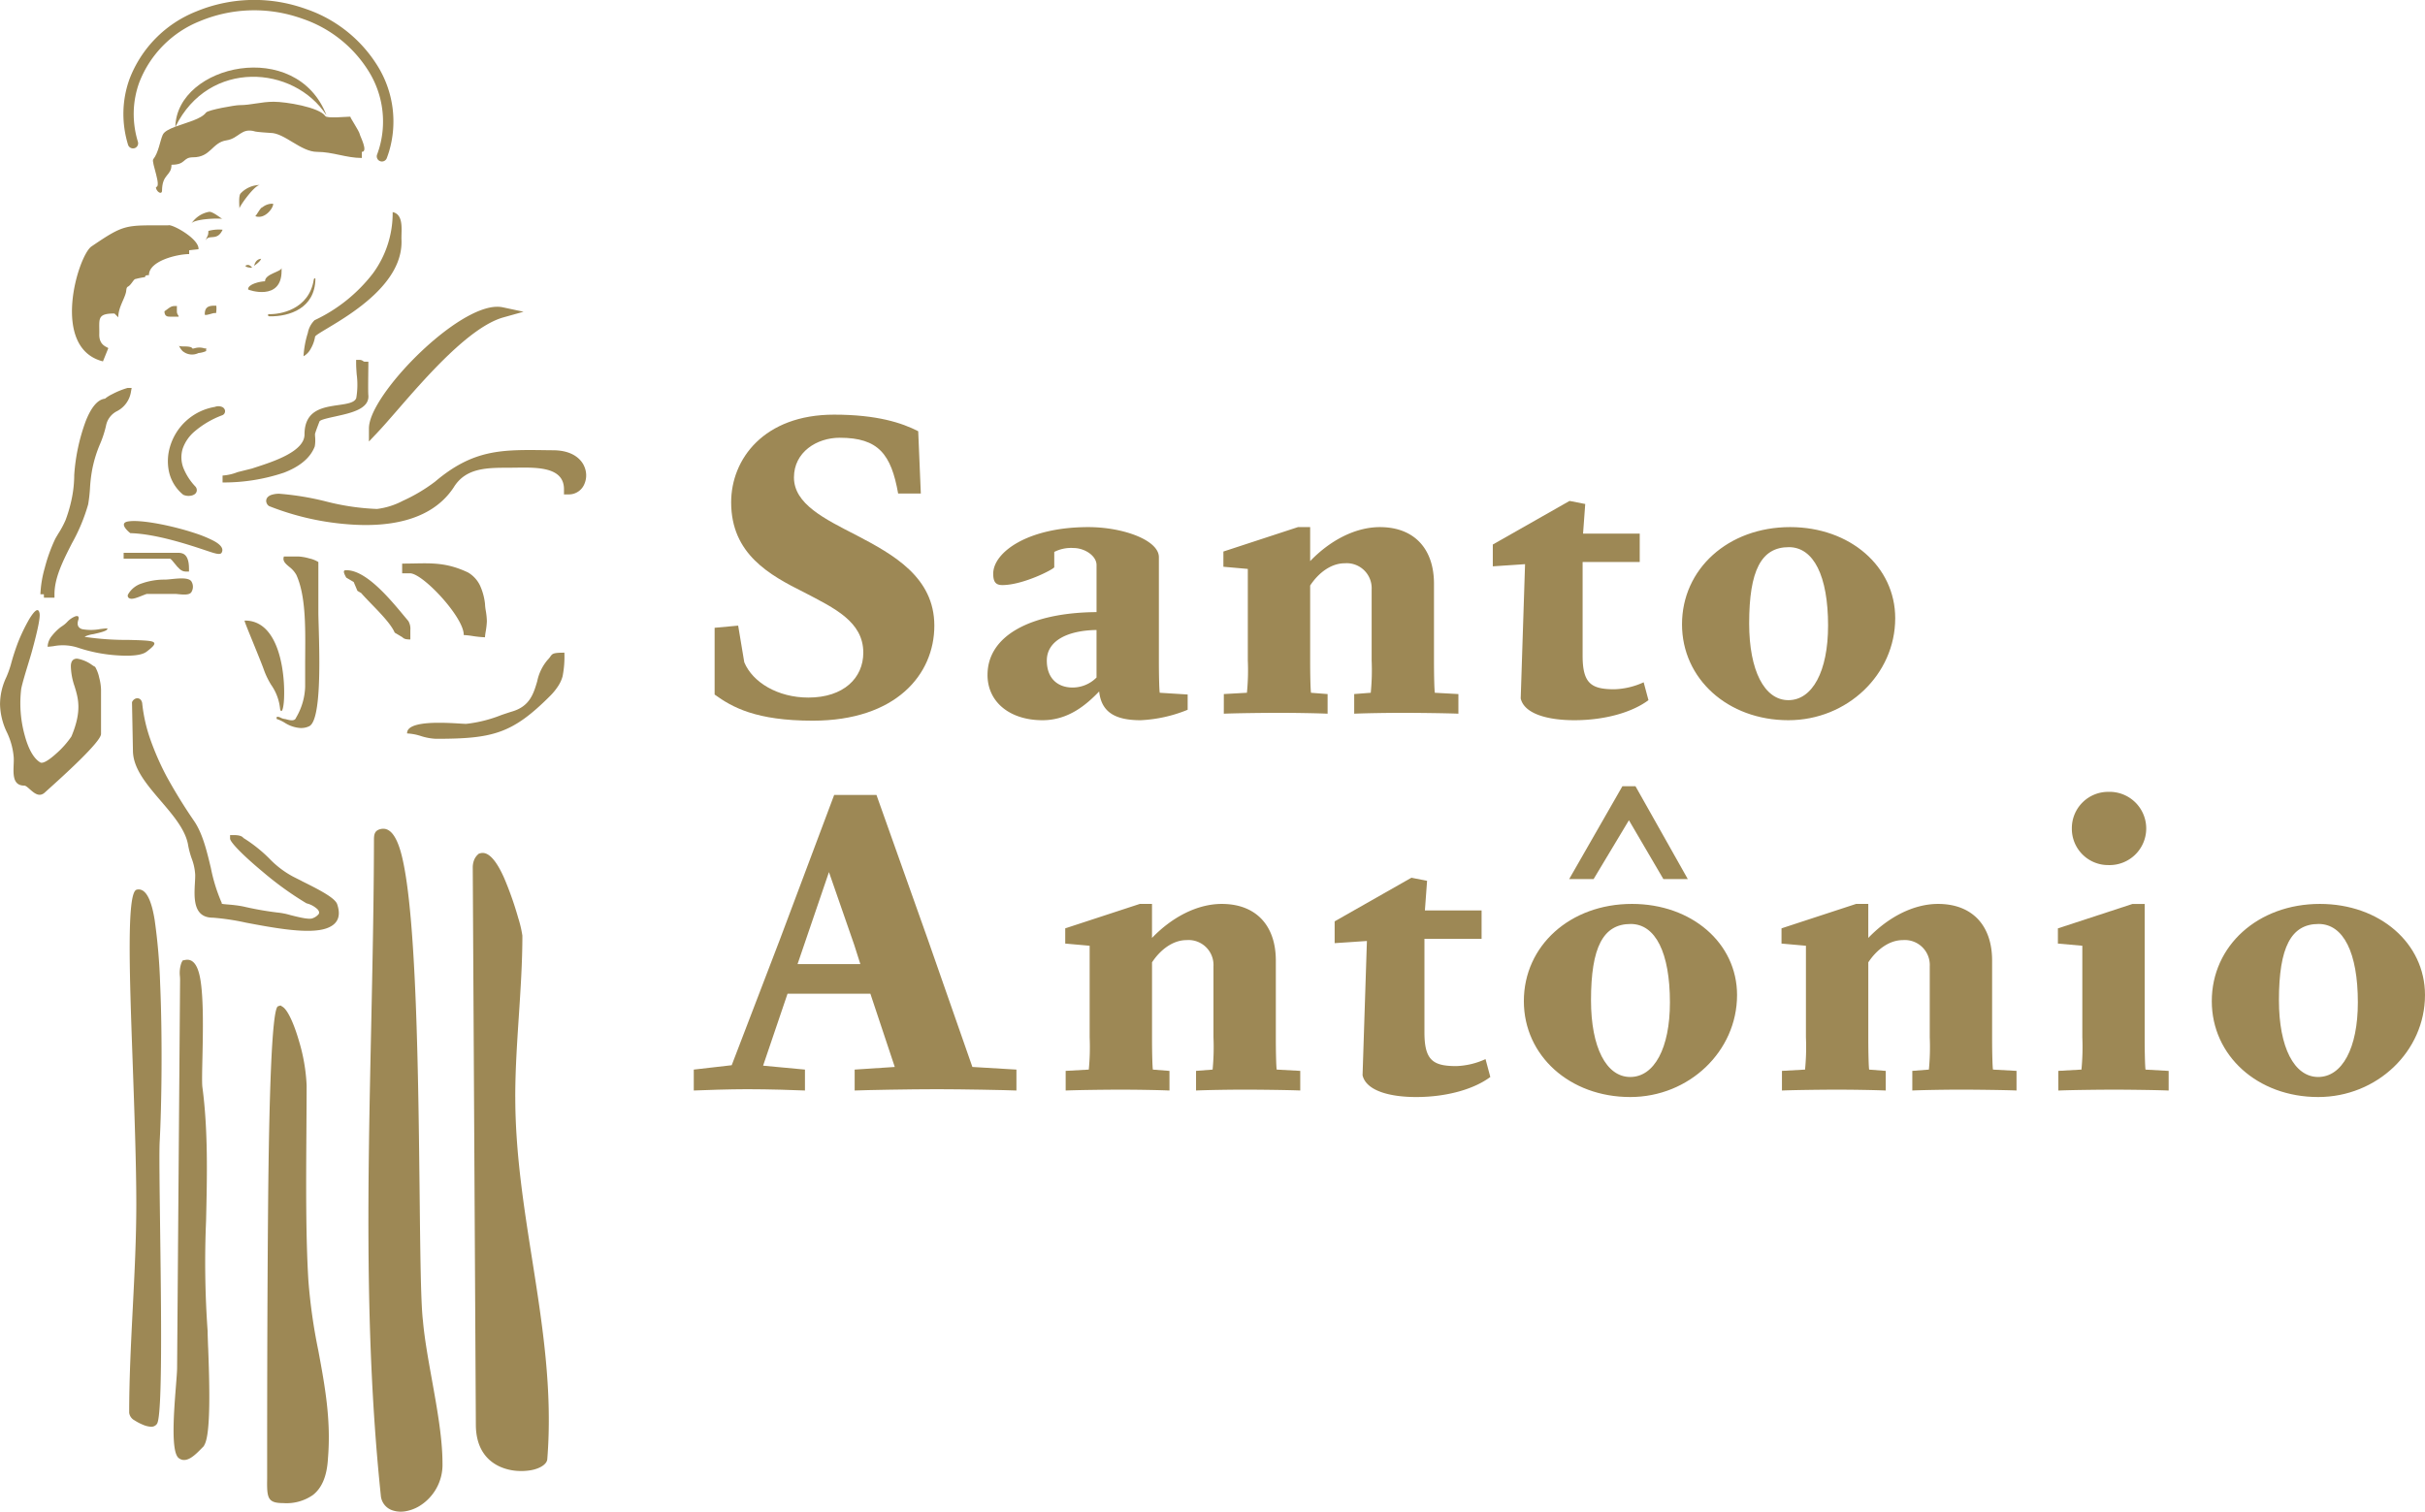 <svg xmlns="http://www.w3.org/2000/svg" width="436.891" height="272.384" viewBox="0 0 436.891 272.384"><defs><style>.a{fill:#9d8855;}</style></defs><g transform="translate(-1052.642 -155.743)"><g transform="translate(1052.642 155.743)"><path class="a" d="M1159.811,242.947c-.742-1.434-2.441-2.642-5.4-2.676l-1.376-.016c-7.958-.108-13.1-.178-20,5.671a30,30,0,0,1-5.8,3.449,13.46,13.46,0,0,1-4.665,1.473,43.346,43.346,0,0,1-9.254-1.37,50.7,50.7,0,0,0-8.371-1.374,4.5,4.5,0,0,0-1.453.227,1.578,1.578,0,0,0-.472.262.989.989,0,0,0-.334,1.185l.828-.329-.828.332a1.09,1.09,0,0,0,.44.544l.006.009.007,0h0a48.562,48.562,0,0,0,13.954,3.255c7.142.613,15.155-.415,19.258-6.569.016-.024.024-.038.108-.17l0,0c2.184-3.43,5.935-3.43,9.975-3.43.13,0,.68-.009,1.251-.016,3.783-.05,8.573-.113,8.573,3.889v.935h.887a3.027,3.027,0,0,0,2.836-1.991,3.854,3.854,0,0,0,.273-1.614,4.051,4.051,0,0,0-.45-1.675" transform="translate(-1054.651 -159.139)"/><path class="a" d="M1112.077,261.241v-.026l-.019-.019a5.241,5.241,0,0,0-1.615-.635,8.726,8.726,0,0,0-1.956-.346h-2.61l-.016.044c-.256.774.3,1.245.96,1.805a4.769,4.769,0,0,1,1.287,1.447c1.683,3.646,1.642,9.278,1.607,14.063,0,.681-.01,1.347-.01,1.938v4.172a11.637,11.637,0,0,1-1.6,5.512l-.085.172c-.284.57-1.124.346-1.812.162l-.081-.022-.009,0h-.008a2.4,2.4,0,0,1-.811-.24,1.238,1.238,0,0,0-.615-.168c-.118.035-.165.141-.1.37l.012.047h.049a6.719,6.719,0,0,1,1.507.738c.173.1.312.179.388.218v0a5.948,5.948,0,0,0,2.113.632,3.334,3.334,0,0,0,1.791-.31c2.179-1.09,1.861-12.258,1.7-17.966-.033-1.115-.059-2.022-.059-2.608v-8.977Z" transform="translate(-1054.728 -159.942)"/><path class="a" d="M1143.052,268.761a10.78,10.78,0,0,0-.891-3.255,5.435,5.435,0,0,0-2.172-2.364l0,0h0c-3.681-1.741-6.321-1.687-9.675-1.621-.664.011-1.355.026-2.117.026h-.068v1.749h1.414c1.207,0,3.784,2.145,5.978,4.648,2.016,2.3,3.7,4.9,3.7,6.4v.079h.068a15.06,15.06,0,0,1,1.5.168,18.969,18.969,0,0,0,2.2.229h.066v-.079a9.213,9.213,0,0,1,.126-.953,14.391,14.391,0,0,0,.21-1.828,12.524,12.524,0,0,0-.194-1.916h0a8.874,8.874,0,0,1-.142-1.262v-.013Z" transform="translate(-1055.676 -159.993)"/><path class="a" d="M1126.348,274.025l.01.025.021.011.674.4.66.393a1.229,1.229,0,0,0,.7.36,3.446,3.446,0,0,0,.683.052h.068v-1.67a2.791,2.791,0,0,0-.357-1.645c-.239-.283-.5-.6-.779-.932-2.6-3.129-6.834-8.228-10.363-8.228-.4,0-.8,0-.057,1.315l.01.018.016.01,1.325.781.326.771.336.8.012.022.019.013.662.391c.452.533,1.1,1.2,1.8,1.925,1.635,1.684,3.6,3.707,4.228,5.2" transform="translate(-1055.236 -160.045)"/><path class="a" d="M1154.859,278.982a4.152,4.152,0,0,1-.488.589h0a8.592,8.592,0,0,0-1.872,3.857c-.655,2.218-1.322,4.482-4.48,5.431-.572.171-1.251.4-1.979.649a24.214,24.214,0,0,1-6.34,1.591c-.2,0-.576-.023-1.07-.052-.96-.059-2.365-.145-3.8-.145-2.825,0-5.775.336-5.775,1.865v.063h.064a9.387,9.387,0,0,1,2.416.46,10.265,10.265,0,0,0,2.714.5c5.081,0,8.507-.217,11.522-1.287s5.617-3,9.039-6.426a10.845,10.845,0,0,0,1.472-1.807,6.075,6.075,0,0,0,.79-1.749,18.3,18.3,0,0,0,.323-4.184v-.064h-.065c-1.967,0-2.1.187-2.474.707" transform="translate(-1055.713 -160.668)"/><path class="a" d="M1069.795,280.534l-.058-.064-.082-.025c-.019-.006-.159-.1-.355-.219a6.384,6.384,0,0,0-2.754-1.2v0c-.665,0-1.138.358-1.138,1.394h0a11.816,11.816,0,0,0,.677,3.61c.657,2.166,1.339,4.408-.547,8.948a1.024,1.024,0,0,1-.063.124,16.341,16.341,0,0,1-2.661,2.994c-1.141,1.037-2.328,1.876-2.863,1.655l-.033-.014c-1.313-.748-2.248-2.71-2.841-4.954a21.621,21.621,0,0,1-.61-8.323c.207-1.043.777-2.912,1.265-4.518.261-.858.5-1.642.652-2.193,1.157-4.213,1.508-6.207,1.39-6.865-.224-1.244-1.012-.4-1.956,1.174l0,.009a32.184,32.184,0,0,0-1.885,3.918,40.35,40.35,0,0,0-1.349,4.164,18.78,18.78,0,0,1-.813,2.244,11.409,11.409,0,0,0-1.122,4.892,12.158,12.158,0,0,0,1.237,5.017,12.9,12.9,0,0,1,1.228,4.5c.022.414.007.875-.013,1.346-.01.334-.026.674-.026.966,0,1.5.269,2.791,1.953,2.791.242,0,.6.315.979.65.822.725,1.734,1.531,2.763.546.076-.073.329-.3.7-.635,2.346-2.114,9.374-8.443,9.374-9.864v-8.014a9.413,9.413,0,0,0-.32-2.1,6.7,6.7,0,0,0-.724-1.956" transform="translate(-1052.642 -160.347)"/><path class="a" d="M1071.735,222.559l.955-2.363c0-.216-1.665-.374-1.62-2.508.06-2.736-.518-3.757,2.735-3.757l.69.689c0-1.727,1.046-3.148,1.381-4.487.083-.334.035-.881.345-1.035.617-.309,1.036-1.381,1.381-1.381a14.936,14.936,0,0,1,1.725-.346c0-.346.345-.346.691-.346,0-2.621,5.207-3.8,7.249-3.8v-.691l1.681-.184c.171-1.9-4.929-4.663-5.477-4.3-7.746,0-7.762-.312-13.806,3.8-2.394,1.627-7.484,18.3,2.07,20.71" transform="translate(-1053.185 -157.442)"/><path class="a" d="M1060.862,266.362h1.9v-.622c0-3,1.566-6.075,3.133-9.151a32.7,32.7,0,0,0,2.942-7.058l0-.019a26.8,26.8,0,0,0,.329-2.961,26.186,26.186,0,0,1,.312-2.808l.008-.056a22.385,22.385,0,0,1,1.509-5.063,19.1,19.1,0,0,0,1.05-3.236,3.709,3.709,0,0,1,1.977-2.63v0a4.737,4.737,0,0,0,2.51-3.451l.132-.732h-.743a14.436,14.436,0,0,0-2.743,1.114,6.824,6.824,0,0,0-1.318.82c-1.46.153-2.616,1.863-3.484,4.086a34.651,34.651,0,0,0-2.056,9.67,21.244,21.244,0,0,1-.393,3.994,25.619,25.619,0,0,1-1.167,4.125l-.009.021a16.724,16.724,0,0,1-1.3,2.417c-.253.421-.47.783-.591,1.027a29.5,29.5,0,0,0-1.848,5.15,20.191,20.191,0,0,0-.787,4.745h.624Z" transform="translate(-1052.947 -158.67)"/><path class="a" d="M1094.453,232.992a.779.779,0,0,0-.118-.5.934.934,0,0,0-.31-.305,1.71,1.71,0,0,0-1.4-.061,10.17,10.17,0,0,0-8.119,7.285,9.1,9.1,0,0,0-.236,3.955,7.423,7.423,0,0,0,2.652,4.595,2.352,2.352,0,0,0,1.518.137,1.576,1.576,0,0,0,.481-.2.911.911,0,0,0,.423-.575.978.978,0,0,0-.286-.9,10.543,10.543,0,0,1-2.04-3.121,5.344,5.344,0,0,1-.2-3.637,7.145,7.145,0,0,1,2.131-3.1,16.592,16.592,0,0,1,5-2.934.763.763,0,0,0,.5-.643" transform="translate(-1053.908 -158.809)"/><path class="a" d="M1107.968,319.738c-.533-.267-1.062-.532-1.577-.794a17.09,17.09,0,0,1-4.2-3.2,26.069,26.069,0,0,0-4.7-3.741c-.36-.516-1.389-.516-1.778-.516h-.624v.623c0,.69,2.665,3.319,5.826,5.939a58.609,58.609,0,0,0,7.882,5.695l.062.035.062.017a4.428,4.428,0,0,1,1.854.993,1.2,1.2,0,0,1,.349.548.5.5,0,0,1-.1.41,2.437,2.437,0,0,1-1.008.7l-.026.011c-.606.3-2.456-.161-4.017-.554a12.784,12.784,0,0,0-2.439-.476,57.684,57.684,0,0,1-5.943-1.05c-2.108-.447-4.012-.376-4.012-.57v-.14l-.068-.137a30.408,30.408,0,0,1-1.88-6.107c-.719-3.011-1.465-6.136-2.965-8.388l0,0h0a94.733,94.733,0,0,1-5.091-8.266l0-.007a49.082,49.082,0,0,1-2.808-6.4,28.4,28.4,0,0,1-1.5-6.535,1.275,1.275,0,0,0-.249-.694.805.805,0,0,0-.57-.3.9.9,0,0,0-.482.1,1.2,1.2,0,0,0-.471.454l-.073.14,0,.156.166,8.562h0c0,3.22,2.491,6.129,5.025,9.089,2.226,2.6,4.487,5.242,4.924,8v.009a15.558,15.558,0,0,0,.632,2.347,9.718,9.718,0,0,1,.639,3c0,.441-.024.905-.053,1.39-.032.583-.066,1.2-.066,1.763,0,2.344.5,4.523,3.309,4.523a43.088,43.088,0,0,1,5.974.9c4.983.939,11.24,2.117,14.42,1.043,1.9-.643,2.8-1.971,1.994-4.367-.4-1.189-3.445-2.711-6.42-4.194" transform="translate(-1053.638 -161.011)"/><path class="a" d="M1098.628,272.246a.058.058,0,0,0-.073.057c-.019.109.686,1.844,1.483,3.794.837,2.057,1.774,4.358,2.056,5.2a14.649,14.649,0,0,0,1.249,2.535,9.074,9.074,0,0,1,1.606,4.334v.016a.676.676,0,0,0,.16.344c.246.194.49-.748.556-2.294a27.491,27.491,0,0,0-.352-5.557c-.7-4.163-2.539-8.428-6.685-8.431" transform="translate(-1054.487 -160.426)"/><path class="a" d="M1093.488,259.292a.891.891,0,0,0,.15-.472c.019-.577-.56-1.147-1.54-1.68a21.909,21.909,0,0,0-3.307-1.367c-4.12-1.382-9.9-2.536-12.166-2.135-1.79.315.286,1.99.291,1.994l.135.109.182.007c4.648.172,10.508,2.131,13.561,3.151,1.488.5,2.419.808,2.694.392m-16.781-4.6.008.012-.008-.012" transform="translate(-1053.577 -159.675)"/><path class="a" d="M1077.244,260.585h6.97c.135,0,.507.464.878.925.558.695,1.116,1.389,1.909,1.389h.624v-.531c0-2.846-1.346-2.846-2.018-2.846h-9.757v1.062h1.394Z" transform="translate(-1053.575 -159.914)"/><path class="a" d="M1076.972,267.933c.438.215,1.294-.121,2.108-.442.476-.187.934-.367.984-.367h5.11c.1,0,.294.02.52.042.762.076,1.79.179,2.24-.194h0a1.01,1.01,0,0,0,.123-.126,1.827,1.827,0,0,0,0-2.022.863.863,0,0,0-.126-.126c-.633-.527-2.181-.37-3.456-.241-.466.047-.891.089-1.163.089a12.214,12.214,0,0,0-4.178.694,4.3,4.3,0,0,0-2.437,1.944.5.5,0,0,0,.273.748" transform="translate(-1053.606 -160.108)"/><path class="a" d="M1114.813,233.48c2.8-.616,6.124-1.349,5.867-3.844-.05-.494-.026-2.628-.01-4.11.008-.672.015-1.241.015-1.277v-.622h-.623a.449.449,0,0,1-.3-.087.988.988,0,0,0-.659-.234h-.621v.623c0,.553.048,1.241.1,1.974a14.3,14.3,0,0,1-.073,4.258c-.263.857-1.656,1.059-3.2,1.282-2.853.412-6.127.883-6.127,5.309,0,3.056-5.611,4.876-8.738,5.89h0c-.165.054-.305.1-.726.239l-2.565.641-.036.01-.039.015a8.813,8.813,0,0,1-2.659.6v1.246a34.061,34.061,0,0,0,11.03-1.756c2.555-.972,4.719-2.465,5.58-4.739a6.518,6.518,0,0,0,.055-1.807c-.006-.16-.013-.291-.013-.4,0-.205.724-2.066.812-2.294.139-.3,1.447-.589,2.932-.916" transform="translate(-1054.321 -158.459)"/><path class="a" d="M1085.753,213.506v-.32c-.961,0-.961,0-2.243.961,0,.963.641.963.961.963h1.6c0-.322-.32-.322-.32-.963v-.641Z" transform="translate(-1053.883 -158.052)"/><path class="a" d="M1091.08,214.7c0,.326,1.389-.235,1.71-.235h.32a4.65,4.65,0,0,0,.047-1.325c-1.344-.061-2.09.19-2.077,1.56" transform="translate(-1054.187 -158.05)"/><path class="a" d="M1094.3,198.867a7.186,7.186,0,0,0-2.565.221c0,.962-.188.795-.508,1.757.556-1.3,2.072.223,3.072-1.978" transform="translate(-1054.193 -157.476)"/><path class="a" d="M1103.77,193.992a2.814,2.814,0,0,0-1.924.641c-.32,0-.963,1.282-1.282,1.6,1.764.653,3.34-1.594,3.207-2.245" transform="translate(-1054.568 -157.281)"/><path class="a" d="M1082.393,368.035c.338-6.28.509-18.374.074-28.362a105.847,105.847,0,0,0-.982-11.43c-.549-3.411-1.469-5.524-2.884-5.524v0a1.564,1.564,0,0,0-.21.017l-.1.011-.093.034c-1.767.615-1.249,15.149-.695,30.676.328,9.232.671,18.826.671,25.957,0,6.22-.319,12.488-.638,18.759-.322,6.347-.646,12.7-.646,18.852a1.815,1.815,0,0,0,.962,1.357,8.877,8.877,0,0,0,1.427.756,4.4,4.4,0,0,0,1.537.4v0a1.233,1.233,0,0,0,1.089-.534v0c1-1.49.752-20.535.561-35.07-.1-7.762-.185-14.22-.074-15.878Z" transform="translate(-1053.617 -162.454)"/><path class="a" d="M1091.448,405.824c-.052-1.4-.09-2.469-.09-3.03v0l-.009-.084a175.4,175.4,0,0,1-.271-19.758c.187-8.125.374-16.367-.677-24.186-.075-.838-.033-2.765.019-5.122.1-4.667.239-10.99-.425-14.477-.417-2.192-1.233-3.482-2.664-3.212l-.47.091-.223.419a5.51,5.51,0,0,0-.262,2.536c.01.218.018.416.018.523v0l-.536,69.932,0,0c0,.6-.1,1.883-.224,3.45-.362,4.653-.909,11.692.509,12.8,1.374,1.072,2.954-.546,4.085-1.7.184-.188.352-.362.5-.5l-.037-.037c1.342-1.788.966-12.121.764-17.65" transform="translate(-1053.951 -162.984)"/><path class="a" d="M1149.038,359.814c0-4.757.319-9.609.638-14.46.322-4.908.645-9.818.645-14.581a20.6,20.6,0,0,0-.751-3.193,60.67,60.67,0,0,0-2.521-7.165c-1.131-2.566-2.476-4.547-3.884-4.547v0a1.751,1.751,0,0,0-.471.069l-.224.066-.17.155a2.689,2.689,0,0,0-.71,1.077,3.737,3.737,0,0,0-.21,1.293l.558,100.323h0c0,4.363,2.055,6.63,4.5,7.674a9.15,9.15,0,0,0,2.84.682,10.324,10.324,0,0,0,2.588-.115c1.676-.294,2.873-1.109,2.941-1.973.994-12.392-.869-24.206-2.739-36.085-1.51-9.588-3.027-19.218-3.027-29.218" transform="translate(-1056.208 -162.179)"/><path class="a" d="M1131.6,399.862l0-.028c-.365-3.243-.461-11.942-.577-22.653-.231-21.138-.547-50.07-3.191-60.879-.856-3.5-2.1-5.344-3.857-4.915-1.179.288-1.18,1.124-1.181,2.113h0v.007h0c-.026,11.232-.267,22.4-.5,33.515-.606,28.278-1.206,56.222,1.732,84.413a3.064,3.064,0,0,0,2.188,2.735,4.79,4.79,0,0,0,2.281.134,7.181,7.181,0,0,0,2.368-.863,8.722,8.722,0,0,0,4.277-7.788c0-4.473-.974-9.885-1.922-15.147-.677-3.762-1.339-7.444-1.609-10.644" transform="translate(-1055.421 -161.996)"/><path class="a" d="M1110.218,394.082v0c-.485-7.921-.421-17.732-.359-26.768.021-3.2.042-6.314.042-8.4a32.665,32.665,0,0,0-1.4-8.077c-.849-2.943-1.984-5.492-2.91-6.083l-.4-.253-.446.149c-1.162.389-1.631,17.589-1.794,36.67-.163,19.164-.165,39.443-.165,47.1,0,.808,0,1.039,0,1.255,0,.5-.01.8-.01.881,0,2.821.292,3.614,2.928,3.614a8.314,8.314,0,0,0,5.338-1.467c1.492-1.176,2.516-3.182,2.7-6.581h0c.586-6.956-.571-13.173-1.734-19.426a100.758,100.758,0,0,1-1.791-12.608" transform="translate(-1054.657 -163.329)"/><path class="a" d="M1125.675,195.562v.083a18.322,18.322,0,0,1-3.572,10.981,28.572,28.572,0,0,1-10.5,8.418,4.319,4.319,0,0,0-1.211,2.288,17.381,17.381,0,0,0-.771,4.093v.1l.094-.047a3.311,3.311,0,0,0,1.221-1.335,6.211,6.211,0,0,0,.759-2.119c.026-.208.9-.731,2.216-1.52,4.408-2.639,13.715-8.213,13.351-16-.013-.279,0-.613.007-.974.046-1.538.107-3.545-1.516-3.951Z" transform="translate(-1054.932 -157.344)"/><path class="a" d="M1121.892,235.273v2.339l1.609-1.7c.929-.979,2.1-2.332,3.455-3.887,5.206-6,13.081-15.068,19.158-16.776l3.634-1.019-3.694-.79a4.958,4.958,0,0,0-1.041-.107c-3.628,0-9.064,3.656-13.732,8.089-4.639,4.4-8.588,9.64-9.271,12.836a4.867,4.867,0,0,0-.117,1.011" transform="translate(-1055.425 -158.058)"/><path class="a" d="M1105.243,206.586v-.553c0,.705-2.987,1.048-2.987,2.415-.833.014-3.125.5-3.044,1.476.009.083,6.031,2.186,6.031-3.338" transform="translate(-1054.514 -157.765)"/><path class="a" d="M1103.272,214.844c3.533.037,8.149-1.431,8.217-6.764,0-.094-.248-.146-.283.09-.836,5.514-6.162,6.366-8.169,6.276-.076,0-.246.393.235.4" transform="translate(-1054.664 -157.844)"/><path class="a" d="M1077.8,182.452a.932.932,0,0,0,.62-1.16,17.068,17.068,0,0,1-.753-5.4,16.6,16.6,0,0,1,1-5.3,19.433,19.433,0,0,1,10.947-11.049,25.472,25.472,0,0,1,17.2-.835q.725.219,1.387.458a22.552,22.552,0,0,1,11.908,9.609,17.134,17.134,0,0,1,1.781,13.688c-.1.319-.2.622-.3.913a.537.537,0,0,0-.033.094c-.033.085-.029.069-.05.124a.932.932,0,1,0,1.753.634c.045-.126.029-.084.034-.1.035-.087.031-.074.049-.123q.189-.525.338-1.015a18.967,18.967,0,0,0-1.958-15.162,24.408,24.408,0,0,0-12.885-10.418c-.5-.18-1-.346-1.489-.493a27.322,27.322,0,0,0-18.461.907,21.277,21.277,0,0,0-11.972,12.13,18.464,18.464,0,0,0-1.107,5.894,18.893,18.893,0,0,0,.832,5.973.93.93,0,0,0,1.161.62" transform="translate(-1053.573 -155.743)"/><path class="a" d="M1101.277,190.47a4.836,4.836,0,0,0-3.471,1.512c-.415.414-.226,2.235-.226,2.772-.188-.17,2.657-4.255,3.7-4.284" transform="translate(-1054.446 -157.139)"/><path class="a" d="M1088.728,197.445a1.435,1.435,0,0,1,.2-.118l.031-.014c.078-.036.165-.07.259-.1a.237.237,0,0,0,.043-.013c.1-.032.2-.06.305-.09l.055-.014c.11-.028.224-.053.343-.078.021,0,.04-.008.062-.011.121-.026.246-.047.374-.068l.056-.01c.133-.021.27-.04.407-.059l.04,0c.142-.017.287-.036.433-.05l.015,0c.145-.014.292-.027.436-.038l.026,0q.213-.017.419-.029l.043,0c.132-.008.262-.012.388-.017l.049,0c.123,0,.241-.007.353-.008a.357.357,0,0,0,.045,0c.112,0,.217,0,.316,0h.035c.1,0,.187,0,.268.01a.09.09,0,0,0,.023,0l.213.019.01,0a.822.822,0,0,1,.144.029c-.175-.118-.449-.322-.755-.531l-.013-.009c-.05-.034-.1-.069-.15-.1l-.032-.021-.14-.092-.042-.026-.132-.084-.05-.029c-.042-.026-.085-.051-.125-.073l-.057-.033c-.038-.021-.079-.041-.118-.061-.019-.011-.038-.021-.057-.029-.037-.019-.074-.036-.109-.052-.019-.008-.04-.019-.058-.027-.036-.015-.067-.026-.1-.039l-.056-.021c-.035-.011-.065-.019-.1-.026l-.051-.014c-.032-.006-.06-.01-.091-.012-.013,0-.028,0-.041,0a.549.549,0,0,0-.114.007,4.849,4.849,0,0,0-3.155,2.1.623.623,0,0,1,.141-.137l.011-.01" transform="translate(-1054.086 -157.341)"/><path class="a" d="M1094.352,196.829l.061.04a.036.036,0,0,0-.017-.021.126.126,0,0,0-.044-.019" transform="translate(-1054.318 -157.395)"/><path class="a" d="M1101.64,204.323c-.047,0-.1.01-.152.017l-.011,0a1.317,1.317,0,0,0-.166.038,1.367,1.367,0,0,0-.165.066l-.031.012a1.861,1.861,0,0,0-.161.1c-.01.007-.019.016-.029.024a1.112,1.112,0,0,0-.157.141l-.008.006a1.771,1.771,0,0,0-.146.194.43.43,0,0,1-.027.044,1.723,1.723,0,0,0-.123.247c-.007.016-.012.036-.019.054a2.157,2.157,0,0,0-.1.327c.1-.074.2-.143.284-.209l.073-.059c.059-.045.114-.09.166-.131l.063-.055c.048-.04.093-.08.133-.117.014-.012.031-.027.044-.04.047-.041.087-.081.124-.117l.015-.016c.409-.418.264-.511.394-.53h0Z" transform="translate(-1054.559 -157.696)"/><path class="a" d="M1101.766,204.318h0a.406.406,0,0,0-.069,0,.12.12,0,0,1,.027,0,.111.111,0,0,0-.027,0c.072,0,.138-.007.185-.007l-.073,0,.073,0-.114,0" transform="translate(-1054.613 -157.696)"/><path class="a" d="M1098.555,205.795c.028-.027.066-.062.109-.1l-.04.036,0,0-.062.061,0,0v0m.04-.038-.037.036c.012-.01.025-.023.037-.036" transform="translate(-1054.487 -157.751)"/><path class="a" d="M1098.67,205.685h0a.07.07,0,0,1,.019-.01c.059-.019.052.121.418.222l.014,0a1.161,1.161,0,0,0,.119.026c.013,0,.028.007.042.009.037.008.079.014.123.019l.057.006c.047.007.1.012.149.015l.065,0c.076,0,.156.008.247.011a2.161,2.161,0,0,0-.187-.211l-.034-.033a1.1,1.1,0,0,0-.168-.133l-.033-.02a.922.922,0,0,0-.161-.076h-.007a.6.6,0,0,0-.147-.028l-.026,0a.583.583,0,0,0-.132.013l-.024,0a.754.754,0,0,0-.234.1l-.008,0c-.035.023-.064.047-.094.071" transform="translate(-1054.492 -157.743)"/><path class="a" d="M1081.884,189.965c0,.731.976,1.464,1.1.731,0-3.172,1.708-2.685,1.708-4.758,2.685,0,1.953-1.343,3.905-1.343,3.172,0,3.42-2.668,5.98-3.05,2.321-.349,2.663-2.375,5.246-1.587.234.071,2.442.244,2.686.244,2.562,0,5.49,3.416,8.419,3.416,2.807,0,5.248,1.1,8.054,1.1v-1.1c1.221,0-.366-2.928-.366-3.173-.121-.609-1.709-2.928-1.709-3.171-.731,0-4.27.366-4.514-.123-1.1-1.588-7.08-2.563-9.277-2.563-2.317,0-4.026.61-6.222.61-.732,0-5.613.854-5.98,1.342-.858,1.17-3.51,1.791-5.5,2.535,6-12.193,21.336-11.09,27.207-2.037-5.386-14.027-26.946-9.166-27.233,2.046-1.113.417-2.019.872-2.281,1.484-.488,1.1-.733,3.172-1.709,4.392-.367.49,1.587,5,.487,5" transform="translate(-1053.796 -156.253)"/><path class="a" d="M1079.358,277.859c1.1-.837,1.583-1.313,1.424-1.623s-.921-.392-2.318-.465c-.542-.029-1.365-.05-2.316-.073a50.782,50.782,0,0,1-7.709-.526c-.128-.033-.184-.052-.181-.061a5.325,5.325,0,0,1,1.564-.453c1.166-.263,2.527-.57,2.527-.968v-.063h-.064c-.3,0-.727.054-1.214.111a8.831,8.831,0,0,1-3.28.019c-.649-.211-1-.694-.68-1.676a.794.794,0,0,0,.042-.5.28.28,0,0,0-.267-.182,1.028,1.028,0,0,0-.4.083,4.047,4.047,0,0,0-1.372.966,4.933,4.933,0,0,1-.977.806c-.109.076-.211.147-.3.213l0,0a9.258,9.258,0,0,0-1.479,1.491,3.277,3.277,0,0,0-.774,1.9v.068l.068,0c.29-.017.62-.056.973-.1a8.837,8.837,0,0,1,4.4.263h0a27.866,27.866,0,0,0,7.367,1.407c2.141.133,4.1,0,4.963-.643" transform="translate(-1053.001 -160.392)"/><path class="a" d="M1086.36,220.889a2.962,2.962,0,0,0,.493.683l-.021.037c.027.008.053.012.081.019a2.623,2.623,0,0,0,2.829.339,4.343,4.343,0,0,0,1.388-.358v-.527c-.081.024-.162.042-.244.063a2.9,2.9,0,0,0-1.785-.056c-.062.012-.119.026-.175.037-.081.021-.155.04-.213.06a.752.752,0,0,0-.516-.326c-.058-.014-.121-.025-.186-.036-.705-.108-1.668.031-1.8-.208Z" transform="translate(-1053.991 -158.351)"/></g><g transform="translate(1177.637 230.454)"><path class="a" d="M1186.781,284.012V271.992l4.241-.392,1.1,6.6c1.492,3.617,6.046,6.364,11.545,6.364,6.364,0,9.9-3.534,9.9-8.091,0-5.577-5.185-8.009-10.607-10.838-6.283-3.143-13.2-6.911-13.2-16.259,0-7.775,5.892-15.79,18.539-15.79,7.777,0,12.255,1.492,15.161,2.986l.471,11.232h-4.085c-1.257-7.07-3.536-10.056-10.526-10.056-4.162,0-8.246,2.6-8.246,7.15,0,4.791,5.5,7.462,11.308,10.445,6.6,3.456,13.983,7.544,13.983,16.262,0,8.8-6.911,17.124-21.915,17.124-10.213,0-14.531-2.432-17.674-4.712" transform="translate(-1183.028 -233.582)"/><path class="a" d="M1238.007,281.324c0-7.144,7.934-11.232,19.639-11.308v-8.482c0-1.655-2.121-3.069-4.164-3.069a6.676,6.676,0,0,0-3.453.706v2.75c0,.317-5.579,3.223-9.349,3.223-1.178,0-1.649-.548-1.649-2.045,0-3.844,6.2-8.4,17.124-8.4,6.284,0,12.723,2.356,12.723,5.419v18.618c0,3.141.08,5.5.157,5.813l5.028.314v2.749a25.378,25.378,0,0,1-8.485,1.883c-4.632,0-7.067-1.49-7.461-5.183-2.277,2.359-5.5,5.183-10.213,5.183-5.812,0-9.9-3.217-9.9-8.169m19.639.473v-8.562c-5.262.077-8.955,1.965-8.955,5.5,0,3.3,2.042,4.868,4.635,4.868a6.082,6.082,0,0,0,4.32-1.805" transform="translate(-1185.087 -234.431)"/><path class="a" d="M1282.358,284.78l4.161-.233a41.073,41.073,0,0,0,.16-5.813v-16.5l-4.4-.392V259.1l13.432-4.4h2.2v6.129c3.537-3.693,8.092-6.129,12.567-6.129,6.129,0,9.742,3.85,9.742,10.21v13.827c0,3.14.078,5.5.157,5.813l4.241.233v3.537c-1.729-.08-7.225-.156-10.054-.156-2.75,0-6.99.077-8.719.156V284.78l2.983-.233a41.073,41.073,0,0,0,.16-5.813v-12.8a4.5,4.5,0,0,0-4.872-4.717c-2.435,0-4.715,1.731-6.206,4.01v13.51c0,3.14.081,5.5.157,5.813l2.986.233v3.537c-1.729-.08-5.812-.156-8.8-.156-2.906,0-8.169.077-9.9.156Z" transform="translate(-1186.866 -234.431)"/><path class="a" d="M1337.876,285.371l.784-24.194-5.812.391V257.64l13.827-7.857,2.826.553-.391,5.342h10.21v5.105h-10.29V277.67c0,5.028,1.571,6.05,5.736,6.05a13.622,13.622,0,0,0,5.262-1.258l.865,3.22c-2.826,2.125-7.7,3.614-13.354,3.614-4.871,0-9.036-1.175-9.663-3.925" transform="translate(-1188.899 -234.233)"/><path class="a" d="M1368.365,272.214c0-9.976,8.324-17.517,19.482-17.517,10.758,0,18.929,7.07,18.929,16.417,0,10.137-8.642,18.381-19.246,18.381-10.918,0-19.166-7.463-19.166-17.28m26.316.237c0-8.959-2.6-14.141-7.071-14.141-4.948,0-7.147,4.164-7.147,13.747,0,8.485,2.749,13.823,7.067,13.823s7.15-5.182,7.15-13.43" transform="translate(-1190.326 -234.431)"/><path class="a" d="M1214.686,340.8h-14.928l-4.4,12.96,7.541.707v3.77c-1.885-.08-6.364-.236-10.448-.236-3.141,0-7.7.156-9.583.236v-3.77l6.834-.787,8.641-22.546,9.82-26.157h7.618l9.269,26.083,8.012,22.934,7.935.473v3.77c-1.882-.08-9.82-.236-14.3-.236-4.869,0-12.96.156-14.845.236v-3.77l7.227-.473Zm-7.464-21.918L1202.744,332l-1.178,3.454h11.311l-1.1-3.454Z" transform="translate(-1182.871 -236.451)"/><path class="a" d="M1252.67,355.522l4.165-.233a42.093,42.093,0,0,0,.156-5.813v-16.5l-4.4-.392V329.84l13.434-4.4h2.2v6.129c3.536-3.693,8.094-6.129,12.569-6.129,6.126,0,9.74,3.85,9.74,10.21v13.827c0,3.14.08,5.5.159,5.813l4.239.233v3.537c-1.729-.08-7.224-.156-10.054-.156-2.749,0-6.993.077-8.721.156v-3.537l2.986-.233a42.093,42.093,0,0,0,.156-5.813v-12.8a4.5,4.5,0,0,0-4.871-4.717c-2.433,0-4.709,1.731-6.2,4.01v13.51c0,3.14.08,5.5.156,5.813l2.986.233v3.537c-1.728-.08-5.812-.156-8.8-.156-2.9,0-8.168.077-9.9.156Z" transform="translate(-1185.673 -237.274)"/><path class="a" d="M1308.191,356.113l.784-24.194-5.813.391v-3.928l13.824-7.857,2.829.553-.393,5.342h10.213v5.105h-10.294v16.887c0,5.028,1.572,6.05,5.736,6.05a13.632,13.632,0,0,0,5.266-1.258l.864,3.22c-2.829,2.125-7.7,3.614-13.354,3.614-4.871,0-9.035-1.175-9.663-3.925" transform="translate(-1187.705 -237.076)"/><path class="a" d="M1338.677,342.067c0-9.976,8.328-17.518,19.482-17.518,10.759,0,18.93,7.07,18.93,16.417,0,10.137-8.638,18.381-19.243,18.381-10.92,0-19.168-7.464-19.168-17.28m17.755-38.725h2.355l9.426,16.73h-4.4l-6.206-10.6-6.363,10.6h-4.4Zm8.561,38.963c0-8.959-2.592-14.141-7.07-14.141-4.949,0-7.148,4.164-7.148,13.747,0,8.485,2.75,13.823,7.07,13.823s7.148-5.182,7.148-13.43" transform="translate(-1189.133 -236.386)"/><path class="a" d="M1387.121,355.522l4.161-.233a41.387,41.387,0,0,0,.159-5.813v-16.5l-4.4-.392V329.84l13.433-4.4h2.2v6.129c3.537-3.693,8.094-6.129,12.57-6.129,6.126,0,9.739,3.85,9.739,10.21v13.827c0,3.14.08,5.5.16,5.813l4.238.233v3.537c-1.728-.08-7.224-.156-10.053-.156-2.75,0-6.993.077-8.722.156v-3.537l2.986-.233a42.093,42.093,0,0,0,.156-5.813v-12.8a4.5,4.5,0,0,0-4.871-4.717c-2.433,0-4.709,1.731-6.2,4.01v13.51c0,3.14.08,5.5.157,5.813l2.986.233v3.537c-1.729-.08-5.812-.156-8.8-.156-2.9,0-8.169.077-9.9.156Z" transform="translate(-1191.077 -237.274)"/><path class="a" d="M1439,354.676l4.164-.234a42.055,42.055,0,0,0,.156-5.813v-16.5l-4.4-.391V329l13.433-4.4h2.2v24.035c0,3.143.08,5.5.157,5.813l4.164.234v3.539c-1.729-.083-6.987-.159-9.973-.159-2.906,0-8.172.077-9.9.159ZM1441.433,311a6.539,6.539,0,0,1,6.6-6.6,6.6,6.6,0,1,1,0,13.194,6.536,6.536,0,0,1-6.6-6.6" transform="translate(-1193.161 -236.428)"/><path class="a" d="M1467.807,342.956c0-9.976,8.328-17.518,19.479-17.518,10.761,0,18.932,7.07,18.932,16.417,0,10.137-8.642,18.381-19.246,18.381-10.917,0-19.165-7.463-19.165-17.28m26.316.237c0-8.959-2.592-14.141-7.07-14.141-4.949,0-7.148,4.164-7.148,13.747,0,8.485,2.75,13.823,7.067,13.823s7.151-5.182,7.151-13.43" transform="translate(-1194.323 -237.274)"/></g></g></svg>